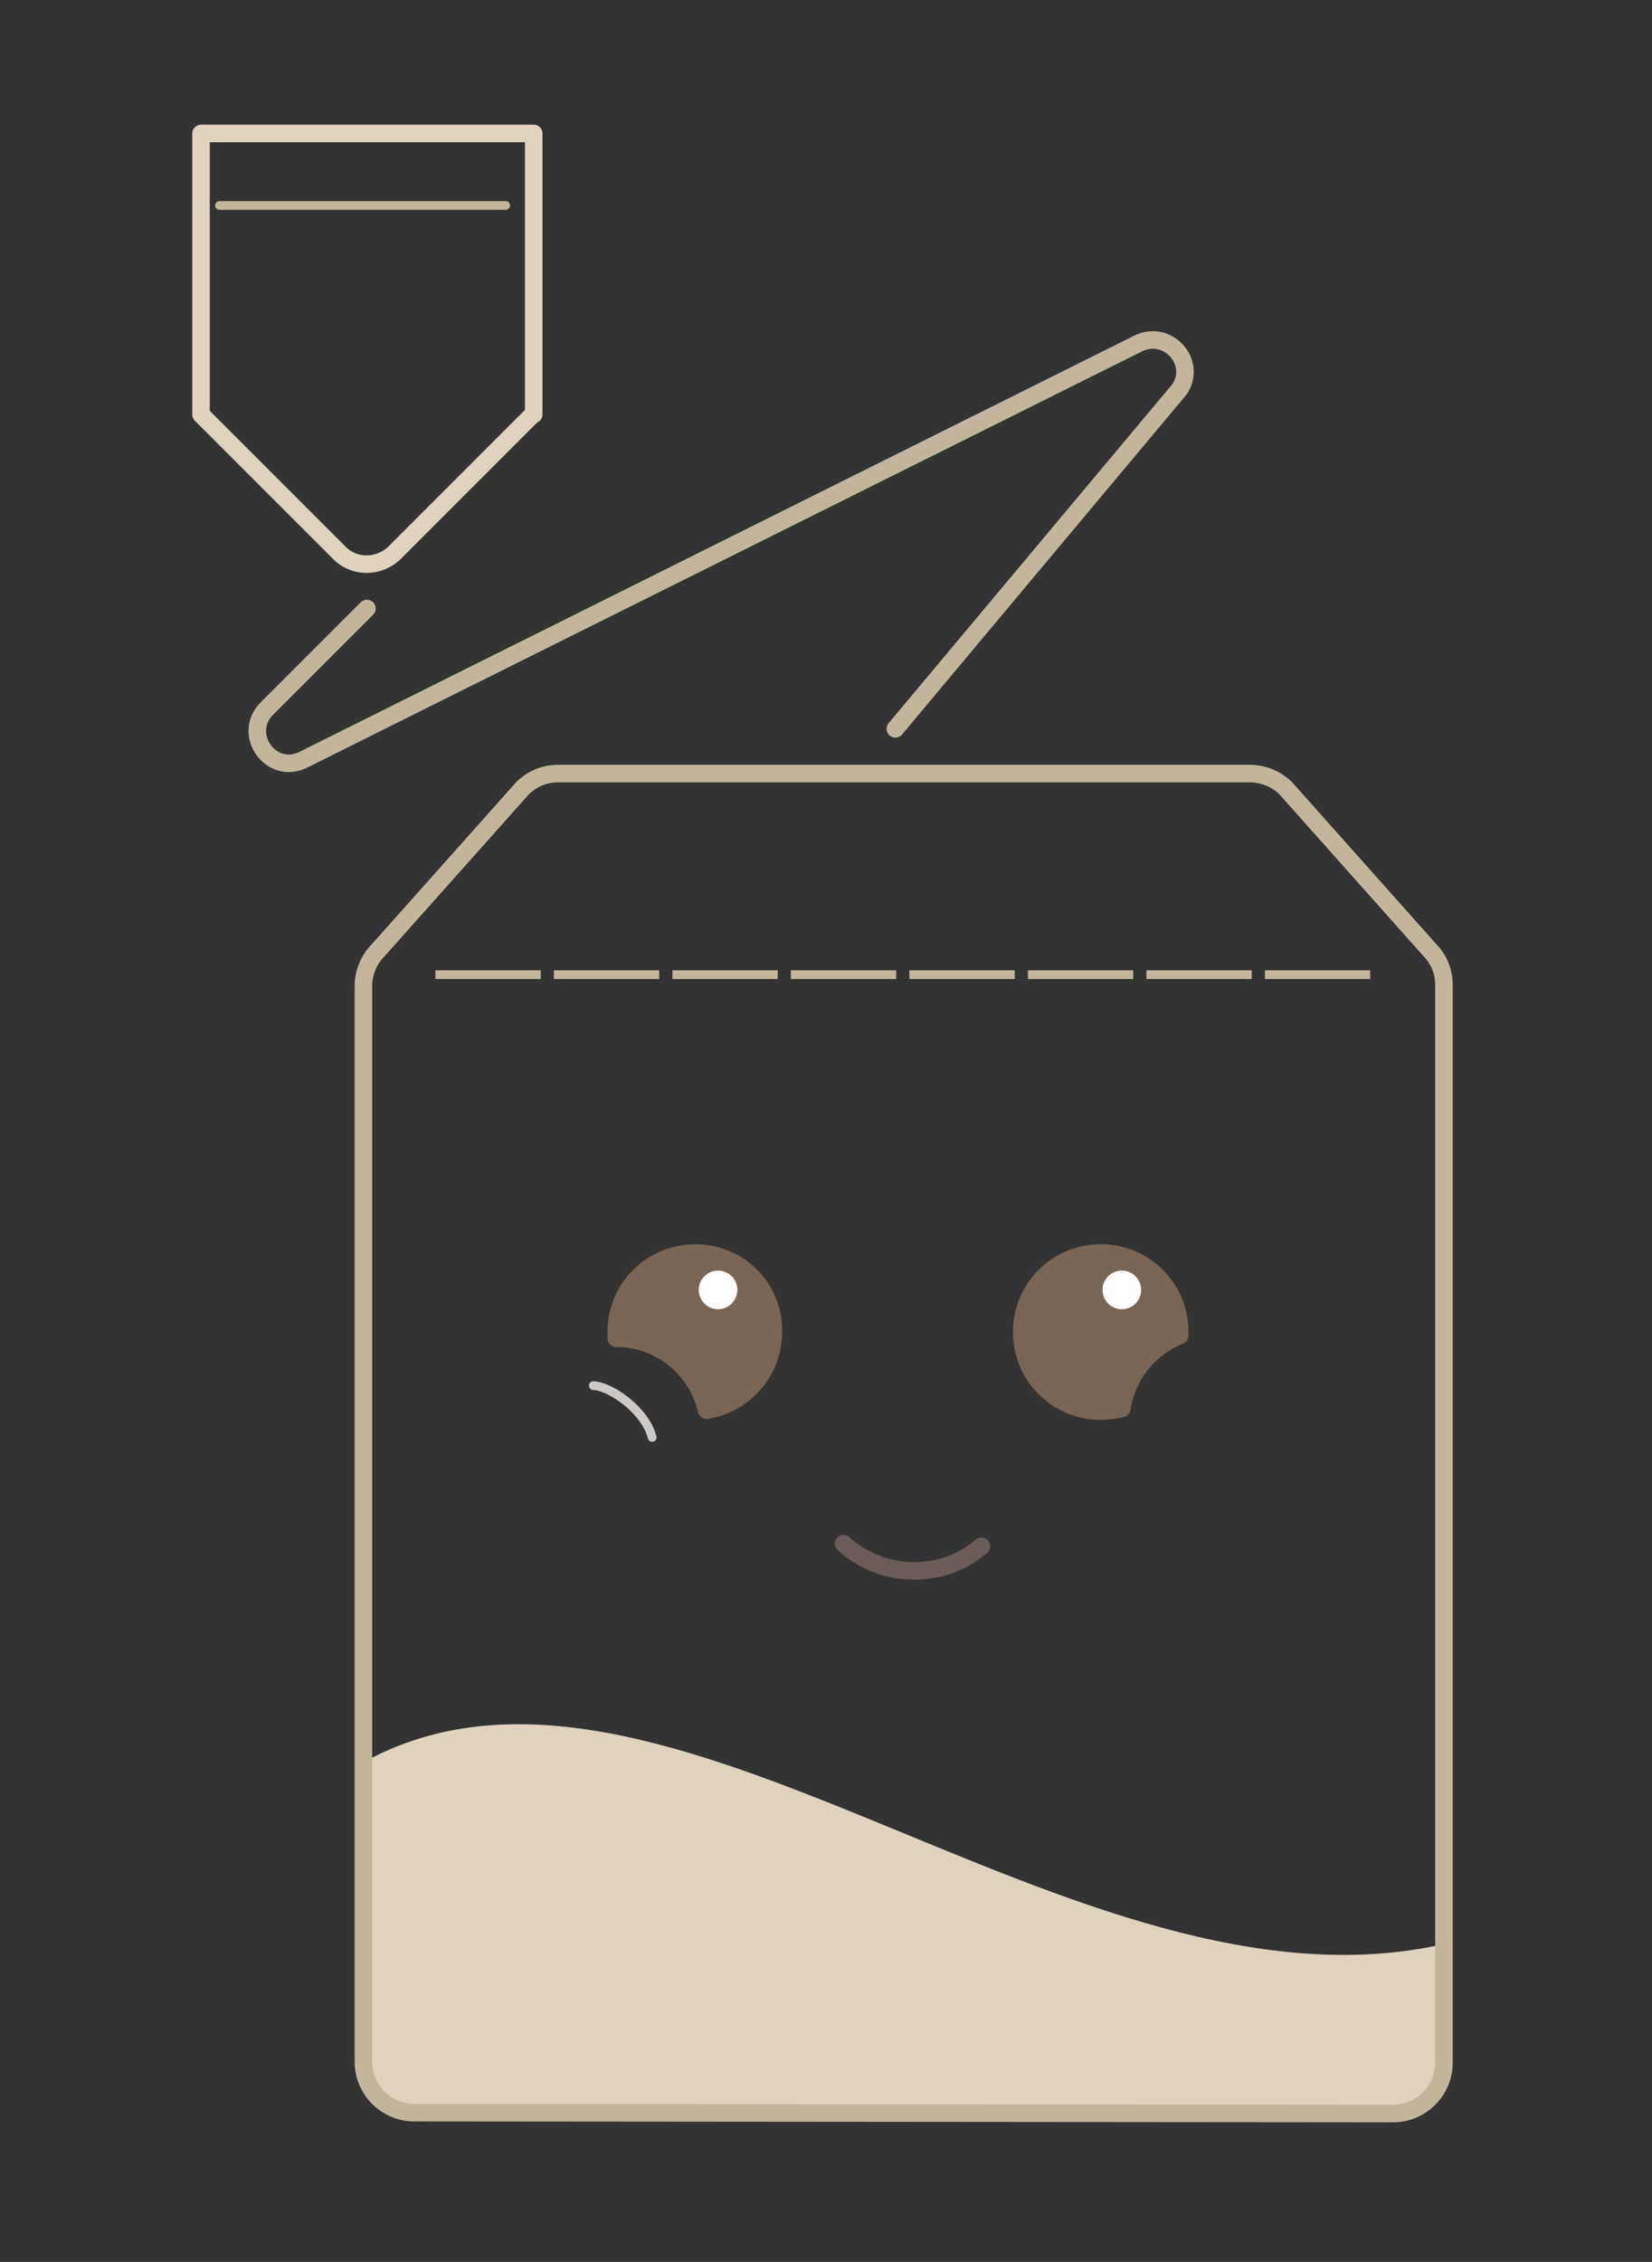<?xml version="1.0" encoding="utf-8"?>
<!-- Generator: Adobe Illustrator 18.1.1, SVG Export Plug-In . SVG Version: 6.00 Build 0)  -->
<svg version="1.1" id="Layer_1" xmlns="http://www.w3.org/2000/svg" xmlns:xlink="http://www.w3.org/1999/xlink" x="0px" y="0px"
	 viewBox="0 0 188.2 257.6" enable-background="new 0 0 188.2 257.6" xml:space="preserve">
<rect x="0" y="0" width="188.2" height="257.6" fill="#333333" stroke="none"/>
<path fill="none" stroke="#DFD2BF" stroke-width="2" stroke-linecap="round" stroke-linejoin="round" stroke-miterlimit="10" d="
	M60.7,47.2L45,62.9c-1.8,1.8-4.7,1.8-6.4,0L22.9,47.2v-32h37.9V47.2z"/>
<path fill="none" stroke="#C2B59B" stroke-width="2" stroke-linecap="round" stroke-linejoin="round" stroke-miterlimit="10" d="
	M41.8,69.3L30.4,80.7c-2.9,2.9,0.5,7.7,4.2,5.8l95.1-47.4c3.3-1.6,6.7,2.1,4.7,5.2L102,83"/>
<line fill="none" stroke="#C2B59B" stroke-linecap="round" stroke-linejoin="round" stroke-miterlimit="10" x1="25" y1="23.4" x2="57.6" y2="23.4"/>
<g>
	<path fill="#DFD2BF" d="M47.2,240.6c-3.2,0-5.8-2.6-5.8-5.8v-34.1c34.1-18.8,81.1,30.2,123.1,20.7v13.4c0,3.2-2.6,5.8-5.8,5.8H47.2
		z"/>
</g>
<path fill="none" stroke="#6B5C59" stroke-width="2" stroke-linecap="round" stroke-linejoin="round" stroke-miterlimit="10" d="
	M111.8,176.1c-2.1,1.8-4.7,2.8-7.7,2.8c-3.1,0-5.9-1.2-8-3.1"/>
<line fill="none" stroke="#C2B59B" stroke-miterlimit="10" stroke-dasharray="12,1.5" x1="49.6" y1="111" x2="156.4" y2="111"/>
<path fill="none" stroke="#C2B59B" stroke-width="2" stroke-miterlimit="10" d="M47.2,240.6c-3.2,0-5.8-2.6-5.8-5.8V112.3
	c0-1.5,0.6-3,1.7-4.1l16.4-18.4c1.1-1.1,2.5-1.7,4.1-1.7h78.8c1.5,0,3,0.6,4.1,1.7l16.3,18.3c1.1,1.1,1.7,2.5,1.7,4.1v122.7
	c0,3.2-2.6,5.8-5.8,5.8L47.2,240.6z"/>
<circle fill="#FFFFFF" cx="83.8" cy="146.9" r="2.2"/>
<g>
	
		<path fill="#786555" stroke="#786555" stroke-width="2" stroke-linecap="round" stroke-linejoin="round" stroke-miterlimit="10" d="
		M79.2,142.7c-5,0-9,4-9,9c0,0.2,0,0.5,0,0.7c5,0,9.2,3.5,10.3,8.2c4.3-0.7,7.6-4.4,7.6-8.9C88.2,146.7,84.2,142.7,79.2,142.7z"/>
	
		<path fill="#786555" stroke="#786555" stroke-width="2" stroke-linecap="round" stroke-linejoin="round" stroke-miterlimit="10" d="
		M134.4,152.1c0-0.1,0-0.3,0-0.4c0-5-4-9-9-9c-5,0-9,4-9,9s4,9,9,9c0.8,0,1.6-0.1,2.4-0.3C128.4,156.6,130.9,153.5,134.4,152.1z"/>
</g>
<circle fill="#FFFFFF" cx="127.8" cy="146.9" r="2.2"/>
<circle fill="#FFFFFF" cx="81.8" cy="146.9" r="2.2"/>
<path fill="none" stroke="#CCC9C6" stroke-linecap="round" stroke-linejoin="round" stroke-miterlimit="10" d="M67.6,157.8
	c2,0.1,5.9,2.8,6.7,5.9"/>
</svg>
